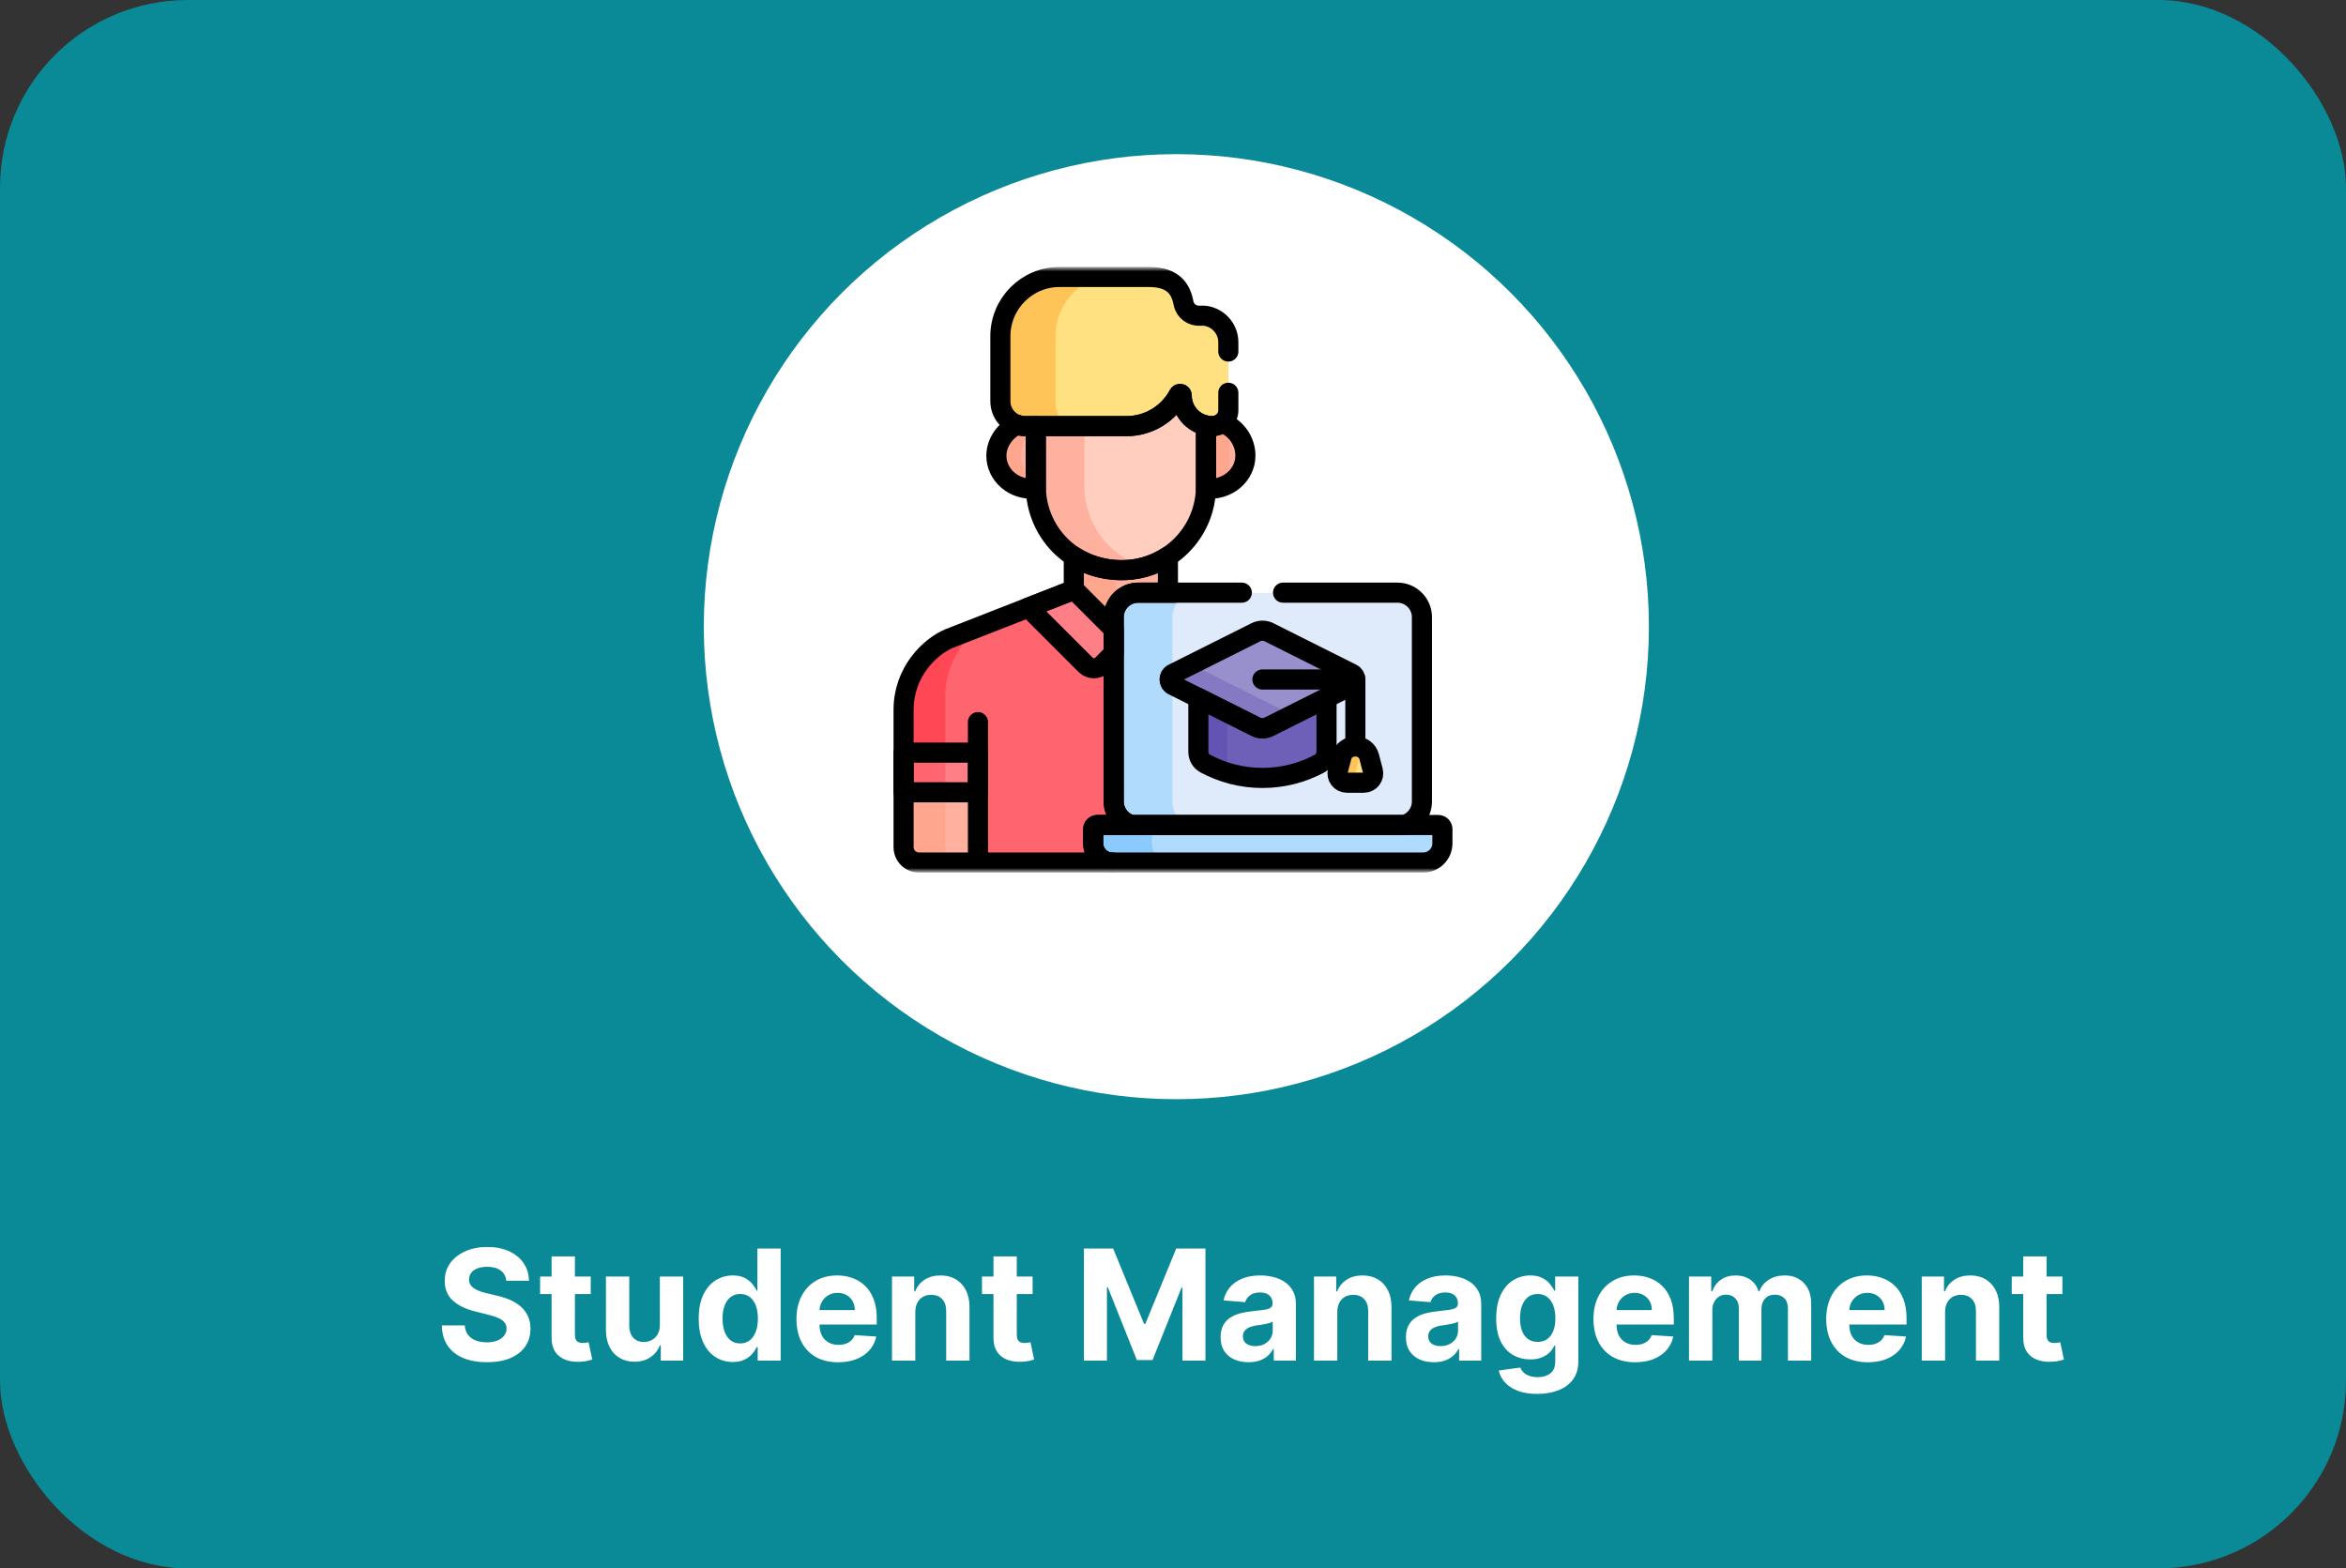 <svg width="350" height="234" viewBox="0 0 350 234" fill="none" xmlns="http://www.w3.org/2000/svg">
<rect x="0" y="0" width="350" height="234" fill="#333333" stroke="none"/>
<rect width="350" height="234" rx="28" fill="#0A8996"/>
<path d="M75.528 191.083C75.463 190.425 75.182 189.913 74.687 189.548C74.191 189.183 73.519 189.001 72.669 189.001C72.092 189.001 71.605 189.082 71.207 189.246C70.81 189.404 70.505 189.624 70.293 189.907C70.086 190.19 69.982 190.512 69.982 190.871C69.971 191.171 70.034 191.432 70.17 191.655C70.312 191.878 70.505 192.072 70.75 192.235C70.995 192.393 71.278 192.532 71.599 192.652C71.921 192.766 72.264 192.864 72.629 192.946L74.131 193.305C74.861 193.468 75.531 193.686 76.141 193.958C76.751 194.231 77.279 194.566 77.725 194.963C78.172 195.361 78.517 195.829 78.762 196.368C79.013 196.907 79.141 197.525 79.146 198.222C79.141 199.246 78.879 200.133 78.362 200.885C77.85 201.631 77.11 202.21 76.141 202.624C75.177 203.033 74.014 203.237 72.653 203.237C71.303 203.237 70.126 203.03 69.125 202.616C68.128 202.202 67.35 201.59 66.789 200.778C66.233 199.962 65.942 198.952 65.915 197.748H69.337C69.375 198.309 69.536 198.777 69.819 199.153C70.108 199.523 70.491 199.804 70.971 199.994C71.455 200.179 72.002 200.272 72.612 200.272C73.211 200.272 73.731 200.185 74.172 200.011C74.619 199.836 74.965 199.594 75.21 199.284C75.454 198.973 75.577 198.617 75.577 198.214C75.577 197.838 75.465 197.522 75.242 197.266C75.024 197.01 74.703 196.793 74.278 196.613C73.859 196.433 73.345 196.27 72.735 196.123L70.913 195.665C69.503 195.322 68.39 194.786 67.573 194.056C66.756 193.327 66.35 192.344 66.356 191.108C66.35 190.095 66.62 189.21 67.164 188.453C67.714 187.697 68.469 187.106 69.427 186.681C70.385 186.256 71.474 186.044 72.694 186.044C73.935 186.044 75.019 186.256 75.945 186.681C76.876 187.106 77.6 187.697 78.117 188.453C78.635 189.21 78.901 190.087 78.918 191.083H75.528ZM88.133 190.455V193.068H80.578V190.455H88.133ZM82.293 187.449H85.772V199.145C85.772 199.466 85.821 199.717 85.919 199.896C86.017 200.071 86.153 200.193 86.328 200.264C86.507 200.335 86.714 200.37 86.948 200.37C87.112 200.37 87.275 200.356 87.439 200.329C87.602 200.297 87.727 200.272 87.814 200.256L88.361 202.845C88.187 202.899 87.942 202.962 87.626 203.033C87.311 203.109 86.927 203.155 86.475 203.172C85.636 203.204 84.901 203.093 84.269 202.837C83.643 202.581 83.156 202.183 82.807 201.644C82.459 201.105 82.287 200.424 82.293 199.602V187.449ZM98.444 197.658V190.455H101.924V203H98.583V200.721H98.453C98.169 201.456 97.698 202.047 97.04 202.494C96.386 202.94 95.588 203.163 94.646 203.163C93.808 203.163 93.07 202.973 92.433 202.592C91.796 202.21 91.298 201.669 90.938 200.966C90.584 200.264 90.405 199.423 90.399 198.442V190.455H93.879V197.822C93.884 198.562 94.083 199.148 94.475 199.578C94.867 200.008 95.392 200.223 96.051 200.223C96.471 200.223 96.862 200.128 97.227 199.937C97.592 199.741 97.886 199.453 98.109 199.071C98.338 198.69 98.45 198.219 98.444 197.658ZM109.33 203.204C108.377 203.204 107.514 202.959 106.741 202.469C105.973 201.974 105.363 201.247 104.911 200.288C104.465 199.325 104.241 198.143 104.241 196.744C104.241 195.306 104.473 194.111 104.936 193.158C105.398 192.2 106.014 191.484 106.781 191.01C107.555 190.531 108.401 190.291 109.322 190.291C110.024 190.291 110.609 190.411 111.078 190.651C111.551 190.885 111.932 191.179 112.221 191.533C112.515 191.881 112.738 192.224 112.891 192.562H112.997V186.273H116.468V203H113.038V200.991H112.891C112.727 201.339 112.496 201.685 112.197 202.028C111.903 202.366 111.519 202.646 111.045 202.869C110.577 203.093 110.005 203.204 109.33 203.204ZM110.432 200.435C110.993 200.435 111.467 200.283 111.854 199.978C112.246 199.668 112.545 199.235 112.752 198.679C112.964 198.124 113.07 197.473 113.07 196.727C113.07 195.981 112.967 195.333 112.76 194.783C112.553 194.233 112.254 193.809 111.862 193.509C111.47 193.21 110.993 193.06 110.432 193.06C109.861 193.06 109.379 193.215 108.987 193.526C108.595 193.836 108.298 194.266 108.096 194.816C107.895 195.366 107.794 196.003 107.794 196.727C107.794 197.457 107.895 198.102 108.096 198.663C108.303 199.218 108.6 199.654 108.987 199.97C109.379 200.28 109.861 200.435 110.432 200.435ZM125.046 203.245C123.756 203.245 122.645 202.984 121.714 202.461C120.788 201.933 120.075 201.187 119.574 200.223C119.073 199.254 118.823 198.108 118.823 196.784C118.823 195.494 119.073 194.361 119.574 193.387C120.075 192.412 120.78 191.652 121.689 191.108C122.604 190.563 123.677 190.291 124.907 190.291C125.735 190.291 126.506 190.425 127.219 190.691C127.938 190.953 128.564 191.348 129.097 191.876C129.636 192.404 130.056 193.068 130.355 193.869C130.655 194.664 130.804 195.595 130.804 196.662V197.618H120.211V195.461H127.529C127.529 194.96 127.42 194.517 127.203 194.13C126.985 193.743 126.682 193.441 126.296 193.223C125.915 193 125.471 192.888 124.965 192.888C124.436 192.888 123.968 193.011 123.56 193.256C123.157 193.496 122.841 193.82 122.612 194.228C122.384 194.631 122.267 195.08 122.261 195.576V197.626C122.261 198.246 122.375 198.783 122.604 199.235C122.838 199.687 123.168 200.035 123.592 200.28C124.017 200.525 124.521 200.648 125.103 200.648C125.49 200.648 125.844 200.593 126.165 200.484C126.486 200.375 126.761 200.212 126.99 199.994C127.219 199.777 127.393 199.51 127.513 199.194L130.731 199.406C130.568 200.179 130.233 200.855 129.726 201.432C129.225 202.004 128.577 202.45 127.782 202.771C126.993 203.087 126.081 203.245 125.046 203.245ZM136.554 195.747V203H133.075V190.455H136.391V192.668H136.538C136.816 191.938 137.281 191.361 137.935 190.936C138.588 190.506 139.38 190.291 140.312 190.291C141.183 190.291 141.942 190.482 142.59 190.863C143.238 191.244 143.742 191.789 144.101 192.496C144.461 193.199 144.64 194.037 144.64 195.012V203H141.161V195.633C141.166 194.865 140.97 194.266 140.573 193.836C140.175 193.4 139.628 193.183 138.931 193.183C138.463 193.183 138.049 193.283 137.69 193.485C137.336 193.686 137.058 193.98 136.857 194.367C136.661 194.748 136.56 195.208 136.554 195.747ZM154.056 190.455V193.068H146.501V190.455H154.056ZM148.216 187.449H151.695V199.145C151.695 199.466 151.744 199.717 151.842 199.896C151.94 200.071 152.076 200.193 152.251 200.264C152.43 200.335 152.637 200.37 152.871 200.37C153.035 200.37 153.198 200.356 153.361 200.329C153.525 200.297 153.65 200.272 153.737 200.256L154.284 202.845C154.11 202.899 153.865 202.962 153.549 203.033C153.233 203.109 152.849 203.155 152.398 203.172C151.559 203.204 150.824 203.093 150.192 202.837C149.566 202.581 149.079 202.183 148.73 201.644C148.382 201.105 148.21 200.424 148.216 199.602V187.449ZM161.711 186.273H166.072L170.679 197.511H170.875L175.481 186.273H179.843V203H176.412V192.113H176.274L171.945 202.918H169.609L165.28 192.072H165.141V203H161.711V186.273ZM186.269 203.237C185.468 203.237 184.755 203.098 184.129 202.82C183.503 202.537 183.007 202.121 182.642 201.571C182.283 201.015 182.103 200.324 182.103 199.496C182.103 198.799 182.231 198.214 182.487 197.74C182.743 197.266 183.091 196.885 183.532 196.597C183.974 196.308 184.474 196.09 185.035 195.943C185.602 195.796 186.195 195.693 186.816 195.633C187.546 195.557 188.134 195.486 188.58 195.42C189.027 195.35 189.351 195.246 189.552 195.11C189.753 194.974 189.854 194.772 189.854 194.506V194.457C189.854 193.939 189.691 193.539 189.364 193.256C189.043 192.973 188.586 192.831 187.992 192.831C187.366 192.831 186.868 192.97 186.497 193.248C186.127 193.52 185.882 193.863 185.762 194.277L182.544 194.016C182.708 193.253 183.029 192.594 183.508 192.039C183.987 191.478 184.605 191.048 185.362 190.749C186.124 190.444 187.006 190.291 188.008 190.291C188.705 190.291 189.372 190.373 190.009 190.536C190.652 190.7 191.221 190.953 191.716 191.296C192.217 191.639 192.612 192.08 192.901 192.619C193.189 193.153 193.334 193.792 193.334 194.538V203H190.034V201.26H189.936C189.734 201.652 189.465 201.998 189.127 202.298C188.79 202.592 188.384 202.823 187.91 202.992C187.437 203.155 186.889 203.237 186.269 203.237ZM187.265 200.836C187.777 200.836 188.229 200.735 188.621 200.533C189.013 200.326 189.321 200.049 189.544 199.7C189.767 199.352 189.879 198.957 189.879 198.516V197.185C189.77 197.255 189.62 197.321 189.43 197.381C189.244 197.435 189.035 197.487 188.801 197.536C188.566 197.579 188.332 197.62 188.098 197.658C187.864 197.691 187.652 197.721 187.461 197.748C187.053 197.808 186.696 197.903 186.391 198.034C186.086 198.165 185.849 198.342 185.681 198.565C185.512 198.783 185.427 199.055 185.427 199.382C185.427 199.855 185.599 200.218 185.942 200.468C186.29 200.713 186.731 200.836 187.265 200.836ZM199.512 195.747V203H196.033V190.455H199.349V192.668H199.496C199.774 191.938 200.239 191.361 200.893 190.936C201.546 190.506 202.338 190.291 203.27 190.291C204.141 190.291 204.9 190.482 205.548 190.863C206.196 191.244 206.7 191.789 207.059 192.496C207.419 193.199 207.598 194.037 207.598 195.012V203H204.119V195.633C204.124 194.865 203.928 194.266 203.531 193.836C203.133 193.4 202.586 193.183 201.889 193.183C201.421 193.183 201.007 193.283 200.648 193.485C200.294 193.686 200.016 193.98 199.815 194.367C199.619 194.748 199.518 195.208 199.512 195.747ZM213.918 203.237C213.118 203.237 212.404 203.098 211.778 202.82C211.152 202.537 210.656 202.121 210.292 201.571C209.932 201.015 209.753 200.324 209.753 199.496C209.753 198.799 209.881 198.214 210.136 197.74C210.392 197.266 210.741 196.885 211.182 196.597C211.623 196.308 212.124 196.09 212.685 195.943C213.251 195.796 213.845 195.693 214.465 195.633C215.195 195.557 215.783 195.486 216.229 195.42C216.676 195.35 217 195.246 217.201 195.11C217.403 194.974 217.504 194.772 217.504 194.506V194.457C217.504 193.939 217.34 193.539 217.014 193.256C216.692 192.973 216.235 192.831 215.641 192.831C215.015 192.831 214.517 192.97 214.147 193.248C213.776 193.52 213.531 193.863 213.412 194.277L210.194 194.016C210.357 193.253 210.678 192.594 211.157 192.039C211.637 191.478 212.255 191.048 213.011 190.749C213.774 190.444 214.656 190.291 215.658 190.291C216.355 190.291 217.022 190.373 217.659 190.536C218.301 190.7 218.87 190.953 219.366 191.296C219.867 191.639 220.262 192.08 220.55 192.619C220.839 193.153 220.983 193.792 220.983 194.538V203H217.683V201.26H217.585C217.384 201.652 217.114 201.998 216.777 202.298C216.439 202.592 216.033 202.823 215.56 202.992C215.086 203.155 214.539 203.237 213.918 203.237ZM214.915 200.836C215.426 200.836 215.878 200.735 216.27 200.533C216.662 200.326 216.97 200.049 217.193 199.7C217.417 199.352 217.528 198.957 217.528 198.516V197.185C217.419 197.255 217.27 197.321 217.079 197.381C216.894 197.435 216.684 197.487 216.45 197.536C216.216 197.579 215.982 197.62 215.748 197.658C215.513 197.691 215.301 197.721 215.111 197.748C214.702 197.808 214.345 197.903 214.041 198.034C213.736 198.165 213.499 198.342 213.33 198.565C213.161 198.783 213.077 199.055 213.077 199.382C213.077 199.855 213.248 200.218 213.591 200.468C213.94 200.713 214.381 200.836 214.915 200.836ZM229.334 207.966C228.207 207.966 227.241 207.811 226.435 207.5C225.634 207.195 224.997 206.779 224.524 206.251C224.05 205.723 223.742 205.129 223.601 204.47L226.819 204.037C226.917 204.288 227.072 204.522 227.284 204.74C227.497 204.958 227.777 205.132 228.126 205.262C228.48 205.399 228.91 205.467 229.416 205.467C230.173 205.467 230.796 205.281 231.286 204.911C231.782 204.546 232.03 203.934 232.03 203.074V200.778H231.883C231.73 201.127 231.502 201.456 231.197 201.767C230.892 202.077 230.5 202.33 230.021 202.526C229.541 202.722 228.97 202.82 228.305 202.82C227.363 202.82 226.506 202.603 225.733 202.167C224.965 201.726 224.352 201.053 223.895 200.15C223.443 199.24 223.217 198.091 223.217 196.703C223.217 195.282 223.448 194.095 223.911 193.142C224.374 192.189 224.989 191.475 225.757 191.002C226.53 190.528 227.377 190.291 228.297 190.291C229 190.291 229.588 190.411 230.061 190.651C230.535 190.885 230.916 191.179 231.205 191.533C231.499 191.881 231.725 192.224 231.883 192.562H232.013V190.455H235.468V203.123C235.468 204.19 235.207 205.083 234.684 205.801C234.161 206.52 233.437 207.059 232.512 207.419C231.591 207.783 230.532 207.966 229.334 207.966ZM229.408 200.207C229.969 200.207 230.443 200.068 230.829 199.79C231.221 199.507 231.521 199.104 231.728 198.581C231.94 198.053 232.046 197.422 232.046 196.686C232.046 195.951 231.943 195.314 231.736 194.775C231.529 194.231 231.229 193.809 230.837 193.509C230.445 193.21 229.969 193.06 229.408 193.06C228.836 193.06 228.354 193.215 227.962 193.526C227.57 193.83 227.273 194.255 227.072 194.8C226.871 195.344 226.77 195.973 226.77 196.686C226.77 197.411 226.871 198.037 227.072 198.565C227.279 199.088 227.576 199.493 227.962 199.782C228.354 200.065 228.836 200.207 229.408 200.207ZM243.954 203.245C242.664 203.245 241.553 202.984 240.622 202.461C239.696 201.933 238.983 201.187 238.482 200.223C237.981 199.254 237.731 198.108 237.731 196.784C237.731 195.494 237.981 194.361 238.482 193.387C238.983 192.412 239.688 191.652 240.598 191.108C241.512 190.563 242.585 190.291 243.816 190.291C244.643 190.291 245.414 190.425 246.127 190.691C246.846 190.953 247.472 191.348 248.006 191.876C248.545 192.404 248.964 193.068 249.263 193.869C249.563 194.664 249.713 195.595 249.713 196.662V197.618H239.119V195.461H246.437C246.437 194.96 246.329 194.517 246.111 194.13C245.893 193.743 245.591 193.441 245.204 193.223C244.823 193 244.379 192.888 243.873 192.888C243.345 192.888 242.876 193.011 242.468 193.256C242.065 193.496 241.749 193.82 241.521 194.228C241.292 194.631 241.175 195.08 241.169 195.576V197.626C241.169 198.246 241.284 198.783 241.512 199.235C241.746 199.687 242.076 200.035 242.501 200.28C242.925 200.525 243.429 200.648 244.012 200.648C244.398 200.648 244.752 200.593 245.073 200.484C245.395 200.375 245.67 200.212 245.898 199.994C246.127 199.777 246.301 199.51 246.421 199.194L249.639 199.406C249.476 200.179 249.141 200.855 248.634 201.432C248.134 202.004 247.486 202.45 246.691 202.771C245.901 203.087 244.989 203.245 243.954 203.245ZM251.983 203V190.455H255.299V192.668H255.446C255.708 191.933 256.143 191.353 256.753 190.928C257.363 190.504 258.093 190.291 258.942 190.291C259.802 190.291 260.535 190.506 261.139 190.936C261.744 191.361 262.146 191.938 262.348 192.668H262.479C262.735 191.949 263.197 191.375 263.867 190.945C264.542 190.509 265.34 190.291 266.26 190.291C267.431 190.291 268.381 190.664 269.111 191.41C269.846 192.151 270.213 193.202 270.213 194.563V203H266.742V195.249C266.742 194.552 266.557 194.029 266.187 193.681C265.816 193.332 265.354 193.158 264.798 193.158C264.167 193.158 263.674 193.359 263.32 193.762C262.966 194.16 262.789 194.685 262.789 195.339V203H259.416V195.175C259.416 194.56 259.239 194.07 258.885 193.705C258.536 193.34 258.076 193.158 257.505 193.158C257.118 193.158 256.769 193.256 256.459 193.452C256.154 193.643 255.912 193.912 255.732 194.261C255.552 194.604 255.463 195.007 255.463 195.469V203H251.983ZM278.679 203.245C277.389 203.245 276.278 202.984 275.347 202.461C274.421 201.933 273.708 201.187 273.207 200.223C272.706 199.254 272.455 198.108 272.455 196.784C272.455 195.494 272.706 194.361 273.207 193.387C273.708 192.412 274.413 191.652 275.322 191.108C276.237 190.563 277.31 190.291 278.54 190.291C279.368 190.291 280.138 190.425 280.852 190.691C281.57 190.953 282.197 191.348 282.73 191.876C283.269 192.404 283.689 193.068 283.988 193.869C284.287 194.664 284.437 195.595 284.437 196.662V197.618H273.844V195.461H281.162C281.162 194.96 281.053 194.517 280.835 194.13C280.618 193.743 280.315 193.441 279.929 193.223C279.548 193 279.104 192.888 278.597 192.888C278.069 192.888 277.601 193.011 277.193 193.256C276.79 193.496 276.474 193.82 276.245 194.228C276.016 194.631 275.899 195.08 275.894 195.576V197.626C275.894 198.246 276.008 198.783 276.237 199.235C276.471 199.687 276.801 200.035 277.225 200.28C277.65 200.525 278.154 200.648 278.736 200.648C279.123 200.648 279.477 200.593 279.798 200.484C280.119 200.375 280.394 200.212 280.623 199.994C280.852 199.777 281.026 199.51 281.146 199.194L284.364 199.406C284.2 200.179 283.866 200.855 283.359 201.432C282.858 202.004 282.21 202.45 281.415 202.771C280.626 203.087 279.714 203.245 278.679 203.245ZM290.187 195.747V203H286.708V190.455H290.024V192.668H290.171C290.449 191.938 290.914 191.361 291.568 190.936C292.221 190.506 293.013 190.291 293.944 190.291C294.816 190.291 295.575 190.482 296.223 190.863C296.871 191.244 297.375 191.789 297.734 192.496C298.093 193.199 298.273 194.037 298.273 195.012V203H294.794V195.633C294.799 194.865 294.603 194.266 294.206 193.836C293.808 193.4 293.261 193.183 292.564 193.183C292.096 193.183 291.682 193.283 291.323 193.485C290.969 193.686 290.691 193.98 290.489 194.367C290.293 194.748 290.193 195.208 290.187 195.747ZM307.688 190.455V193.068H300.133V190.455H307.688ZM301.849 187.449H305.328V199.145C305.328 199.466 305.377 199.717 305.475 199.896C305.573 200.071 305.709 200.193 305.883 200.264C306.063 200.335 306.27 200.37 306.504 200.37C306.667 200.37 306.831 200.356 306.994 200.329C307.157 200.297 307.283 200.272 307.37 200.256L307.917 202.845C307.743 202.899 307.498 202.962 307.182 203.033C306.866 203.109 306.482 203.155 306.03 203.172C305.192 203.204 304.457 203.093 303.825 202.837C303.199 202.581 302.712 202.183 302.363 201.644C302.015 201.105 301.843 200.424 301.849 199.602V187.449Z" fill="white"/>
<circle cx="175.5" cy="93.5" r="70.5" fill="white"/>
<mask id="mask0_127_3" style="mask-type:luminance" maskUnits="userSpaceOnUse" x="130" y="40" width="90" height="90">
<path d="M130 40H220V130H130V40Z" fill="white"/>
</mask>
<g mask="url(#mask0_127_3)">
<path d="M154.711 72.59V63.441H152.972C152.548 63.441 152.142 63.366 151.763 63.236C150.005 64.026 148.655 66.03 148.655 68.04C148.655 70.916 151.496 73.274 154.719 72.921C154.716 72.81 154.711 72.701 154.711 72.59Z" fill="#FFB1A0"/>
<path d="M182.304 62.955C181.903 63.258 181.406 63.44 180.867 63.44C180.544 63.44 180.053 63.406 179.749 63.341V72.59C179.749 72.701 179.743 72.811 179.74 72.922C182.96 73.264 185.805 70.906 185.805 68.023C185.805 65.837 184.381 63.612 182.304 62.955Z" fill="#FFB1A0"/>
<path d="M154.711 72.088C153.283 71.195 152.33 69.705 152.33 68.04C152.33 66.317 153.322 64.603 154.711 63.649V63.44H152.972C152.548 63.44 152.142 63.366 151.763 63.236C150.005 64.026 148.655 66.029 148.655 68.04C148.655 70.915 151.496 73.274 154.719 72.92C154.716 72.81 154.711 72.7 154.711 72.59V72.088Z" fill="#FFA68E"/>
<path d="M183.423 63.497C183.077 63.266 182.703 63.081 182.304 62.955C181.903 63.258 181.406 63.44 180.867 63.44C180.544 63.44 180.053 63.406 179.749 63.341V72.59C179.749 72.702 179.743 72.812 179.74 72.922C181.096 73.067 182.385 72.73 183.423 72.079V63.497Z" fill="#FFA68E"/>
<path d="M163.453 125.863V123.92C163.453 123.58 163.726 123.304 164.063 123.304L169.128 123.128C167.605 122.675 166.509 121.249 166.509 119.626V94.359L159.994 87.937C159.902 88.068 159.788 88.172 159.666 88.255L141.673 95.283C138.739 96.49 134.811 100.289 134.811 105.927V112.638H145.266V128.721H166.283C164.727 128.721 163.453 127.435 163.453 125.863Z" fill="#FF656F"/>
<path d="M141.017 103.827C141.017 99.072 143.936 95.444 145.633 93.736L141.673 95.283C138.739 96.49 134.81 100.289 134.81 105.926V112.638H141.017V103.827Z" fill="#FF4756"/>
<path d="M175.233 88.592C174.746 88.404 174.247 87.76 174.246 87.236L174.243 82.539C169.782 85.457 164.139 85.063 160.206 82.52V87.229C160.206 87.53 160.121 87.759 159.995 87.937L166.509 94.359V92.116C166.509 90.102 168.148 88.638 170.162 88.638H175.353C175.3 88.618 175.258 88.602 175.233 88.592Z" fill="#FFB1A0"/>
<path d="M160.206 82.52V87.229C160.206 87.53 160.121 87.759 159.995 87.937L166.509 94.359V92.116V84.555C164.232 84.419 162.034 83.702 160.206 82.52Z" fill="#FFA68E"/>
<path d="M164.455 99.228L166.333 97.527V93.916L160.065 87.824C159.964 88.01 159.821 88.15 159.666 88.255L153.426 90.692L161.961 99.228C162.647 99.914 163.77 99.914 164.455 99.228Z" fill="#FF7F87"/>
<path d="M145.905 118.673H134.81V112.33H145.905V118.673Z" fill="#FF7F87"/>
<path d="M141.017 112.33H134.81V118.673H141.017V112.33Z" fill="#FF656F"/>
<path d="M145.905 118.248H134.811V126.435C134.811 127.698 135.835 128.722 137.098 128.722H145.905V118.248Z" fill="#FFB1A0"/>
<path d="M141.017 118.248H134.81V126.435C134.81 127.698 135.834 128.722 137.097 128.722H141.017V118.248Z" fill="#FFA68E"/>
<path d="M176.303 58.525C176.303 58.281 175.976 58.196 175.861 58.412C174.373 61.195 171.441 63.089 168.065 63.089H161.634V72.753C161.634 78.052 164.946 82.981 170.279 84.768C175.8 83.467 179.924 78.503 179.924 72.59V62.989C177.863 62.552 176.303 60.712 176.303 58.525Z" fill="#FFCEBE"/>
<path d="M161.79 72.59V63.089H154.536V72.59C154.536 79.13 159.66 85.103 167.411 85.103C168.629 85.103 169.806 84.925 170.92 84.599C165.308 83.032 161.79 78.007 161.79 72.59Z" fill="#FFB1A0"/>
<path d="M179.111 47.144C177.916 47.236 176.819 46.484 176.588 45.308C176.201 43.326 175.22 41.359 171.387 41.359H158.088C153.207 41.359 149.251 45.316 149.251 50.196V59.895C149.251 61.95 150.917 63.616 152.972 63.616H168.065C171.441 63.616 174.373 61.722 175.861 58.94C175.976 58.724 176.304 58.808 176.304 59.053C176.304 61.562 178.357 63.616 180.867 63.616C182.183 63.616 183.259 62.54 183.259 61.224V51.103C183.259 48.718 181.179 46.986 179.111 47.144Z" fill="#FFE181"/>
<path d="M157.48 60.145V50.119C157.48 45.975 160.24 42.478 164.021 41.359H158.088C153.207 41.359 149.251 45.315 149.251 50.196V59.895C149.251 61.95 150.917 63.616 152.972 63.616H159.666C158.373 62.996 157.48 61.675 157.48 60.145Z" fill="#FEC458"/>
<path d="M208.487 88.463H169.811C167.796 88.463 166.157 90.102 166.157 92.116V119.626C166.157 121.249 167.253 122.851 168.777 123.304H209.521C211.045 122.851 212.141 121.249 212.141 119.626V92.116C212.141 90.102 210.502 88.463 208.487 88.463Z" fill="#DFEBFA"/>
<path d="M174.915 119.626V92.116C174.915 90.102 176.554 88.463 178.568 88.463H169.811C167.796 88.463 166.157 90.102 166.157 92.116V119.626C166.157 121.249 167.253 122.851 168.777 123.304H177.534C176.011 122.851 174.915 121.249 174.915 119.626Z" fill="#B1DBFC"/>
<path d="M189.322 107.943C188.708 108.251 187.985 108.251 187.371 107.943L178.787 103.642V112.21C178.787 112.934 179.174 113.612 179.811 113.955C182.352 115.325 185.258 116.105 188.347 116.105C191.436 116.105 194.342 115.325 196.883 113.955C197.52 113.612 197.906 112.934 197.906 112.21V103.642L189.322 107.943Z" fill="#6E60B8"/>
<path d="M183.09 114.275V105.798L178.787 103.642V112.21C178.787 112.934 179.173 113.611 179.811 113.955C180.957 114.573 182.179 115.07 183.458 115.431C183.224 115.098 183.09 114.696 183.09 114.275Z" fill="#6353B2"/>
<path d="M214.586 123.128H163.711C163.374 123.128 163.101 123.404 163.101 123.744V125.863C163.101 127.435 164.375 128.721 165.931 128.721H212.366C213.923 128.721 215.196 127.435 215.196 125.863V123.744C215.196 123.404 214.923 123.128 214.586 123.128Z" fill="#B1DBFC"/>
<path d="M171.858 125.863V123.744C171.858 123.404 172.132 123.128 172.468 123.128H163.711C163.374 123.128 163.101 123.404 163.101 123.744V125.863C163.101 127.435 164.375 128.721 165.932 128.721H174.689C173.132 128.721 171.858 127.435 171.858 125.863Z" fill="#8BCAFF"/>
<path d="M201.678 100.558L189.322 94.367C188.708 94.06 187.985 94.06 187.371 94.367L178.155 98.985C178.237 99.233 178.409 99.456 178.678 99.591L192.182 106.357C192.46 106.496 192.758 106.575 193.061 106.598L201.678 102.28C202.387 101.925 202.387 100.913 201.678 100.558Z" fill="#9790CC"/>
<path d="M192.068 106.256L178.749 99.582C178.471 99.443 178.296 99.21 178.22 98.953L175.016 100.558C174.307 100.913 174.307 101.925 175.016 102.28L187.371 108.471C187.985 108.778 188.708 108.778 189.322 108.471L193.264 106.496C192.856 106.521 192.443 106.444 192.068 106.256Z" fill="#8479C2"/>
<path d="M204.826 115.068L204.263 112.919C204.022 112.001 203.176 111.403 202.227 111.411H202.209H202.191C201.242 111.403 200.396 112.001 200.156 112.919L199.592 115.068C199.36 115.953 200.028 116.817 200.942 116.817H203.476C204.391 116.817 205.058 115.953 204.826 115.068Z" fill="#FFE181"/>
<path d="M202.256 115.068L202.819 112.919C202.936 112.473 203.196 112.104 203.541 111.842C203.176 111.564 202.716 111.407 202.227 111.411H202.209H202.192C201.242 111.402 200.396 112.001 200.156 112.919L199.592 115.068C199.361 115.953 200.028 116.817 200.942 116.817H203.477C203.499 116.817 203.519 116.815 203.541 116.814C202.661 116.774 202.03 115.932 202.256 115.068Z" fill="#FEC458"/>
<path d="M154.532 72.55V63.576H152.968C152.544 63.576 152.139 63.502 151.759 63.371C150.002 64.162 148.652 65.989 148.652 68C148.652 70.875 151.316 73.234 154.54 72.88C154.537 72.77 154.532 72.66 154.532 72.55Z" stroke="black" stroke-width="3" stroke-miterlimit="10" stroke-linecap="round" stroke-linejoin="round"/>
<path d="M182.3 63.09C181.899 63.393 181.402 63.576 180.863 63.576C180.54 63.576 180.225 63.541 179.921 63.477V72.55C179.921 72.661 179.915 72.771 179.912 72.882C183.132 73.224 185.801 70.866 185.801 67.983C185.801 65.797 184.377 63.747 182.3 63.09Z" stroke="black" stroke-width="3" stroke-miterlimit="10" stroke-linecap="round" stroke-linejoin="round"/>
<path d="M176.3 59.013C176.3 58.768 175.972 58.684 175.857 58.899C174.369 61.682 171.437 63.576 168.061 63.576H154.532V72.55C154.532 79.09 159.656 85.063 167.407 85.063C174.307 85.063 179.92 79.45 179.92 72.55V63.477C177.859 63.039 176.3 61.199 176.3 59.013Z" stroke="black" stroke-width="3" stroke-miterlimit="10" stroke-linecap="round" stroke-linejoin="round"/>
<path d="M163.097 125.823V123.704C163.097 123.364 163.37 123.088 163.707 123.088H168.773C167.25 122.634 166.153 121.209 166.153 119.585V92.076C166.153 90.061 167.792 88.422 169.807 88.422H175.173C175.12 88.402 175.079 88.386 175.053 88.376C174.567 88.188 174.244 87.72 174.242 87.196L174.239 83.025C169.779 85.944 164.135 85.55 160.202 83.007V87.188C160.202 87.711 159.951 88.019 159.662 88.215L141.669 95.242C138.735 96.45 134.807 100.249 134.807 105.886V126.395C134.807 127.658 135.831 128.681 137.094 128.681H165.928C164.371 128.681 163.097 127.395 163.097 125.823Z" stroke="black" stroke-width="3" stroke-miterlimit="10" stroke-linecap="round" stroke-linejoin="round"/>
<path d="M145.901 128.397V107.734" stroke="black" stroke-width="3" stroke-miterlimit="10" stroke-linecap="round" stroke-linejoin="round"/>
<path d="M164.452 99.188L166.153 97.487V93.876L160.061 87.784C159.961 87.97 159.817 88.109 159.662 88.215L153.422 90.652L161.958 99.188C162.643 99.874 163.766 99.874 164.452 99.188Z" stroke="black" stroke-width="3" stroke-miterlimit="10" stroke-linecap="round" stroke-linejoin="round"/>
<path d="M145.901 118.208H134.807V112.29H145.901V118.208Z" stroke="black" stroke-width="3" stroke-miterlimit="10" stroke-linecap="round" stroke-linejoin="round"/>
<path d="M214.583 123.088H163.707C163.37 123.088 163.097 123.364 163.097 123.704V125.823C163.097 127.395 164.371 128.681 165.928 128.681H212.362C213.919 128.681 215.193 127.395 215.193 125.823V123.704C215.193 123.364 214.92 123.088 214.583 123.088Z" stroke="black" stroke-width="3" stroke-miterlimit="10" stroke-linecap="round" stroke-linejoin="round"/>
<path d="M201.674 100.518L189.318 94.327C188.704 94.02 187.981 94.02 187.368 94.327L175.012 100.518C174.303 100.873 174.303 101.885 175.012 102.24L187.368 108.431C187.981 108.738 188.704 108.738 189.318 108.431L201.674 102.24C202.383 101.885 202.383 100.873 201.674 100.518Z" stroke="black" stroke-width="3" stroke-miterlimit="10" stroke-linecap="round" stroke-linejoin="round"/>
<path d="M189.319 108.431C188.705 108.738 187.982 108.738 187.368 108.431L178.784 104.13V112.17C178.784 112.894 179.17 113.571 179.807 113.915C182.348 115.285 185.254 116.065 188.343 116.065C191.432 116.065 194.338 115.285 196.879 113.915C197.516 113.571 197.903 112.894 197.903 112.17V104.13L189.319 108.431Z" stroke="black" stroke-width="3" stroke-miterlimit="10" stroke-linecap="round" stroke-linejoin="round"/>
<path d="M188.343 101.379H202.205V111.056" stroke="black" stroke-width="3" stroke-miterlimit="10" stroke-linecap="round" stroke-linejoin="round"/>
<path d="M204.823 115.028L204.259 112.879C204.019 111.961 203.173 111.362 202.224 111.371C202.218 111.371 202.212 111.371 202.206 111.371C202.2 111.371 202.194 111.371 202.188 111.371C201.238 111.362 200.393 111.961 200.152 112.879L199.589 115.028C199.357 115.913 200.024 116.777 200.938 116.777H203.473C204.387 116.777 205.054 115.913 204.823 115.028Z" stroke="black" stroke-width="3" stroke-miterlimit="10" stroke-linecap="round" stroke-linejoin="round"/>
<path d="M185.267 88.422H169.807C167.792 88.422 166.153 90.061 166.153 92.076V119.586C166.153 121.209 167.25 122.635 168.773 123.088H209.517C211.041 122.635 212.137 121.209 212.137 119.586V92.076C212.137 90.061 210.498 88.422 208.484 88.422H191.419" stroke="black" stroke-width="3" stroke-miterlimit="10" stroke-linecap="round" stroke-linejoin="round"/>
<path d="M183.255 52.447V51.063C183.255 48.678 181.175 46.945 179.107 47.104C177.912 47.196 176.815 46.444 176.585 45.267C176.197 43.286 175.216 41.319 171.383 41.319H158.084C153.204 41.319 149.247 45.275 149.247 50.156V59.855C149.247 61.91 150.913 63.576 152.968 63.576H168.061C171.437 63.576 174.369 61.682 175.857 58.899C175.972 58.684 176.3 58.768 176.3 59.012C176.3 61.522 178.353 63.576 180.863 63.576C182.179 63.576 183.255 62.499 183.255 61.184V58.6" stroke="black" stroke-width="3" stroke-miterlimit="10" stroke-linecap="round" stroke-linejoin="round"/>
</g>
</svg>
